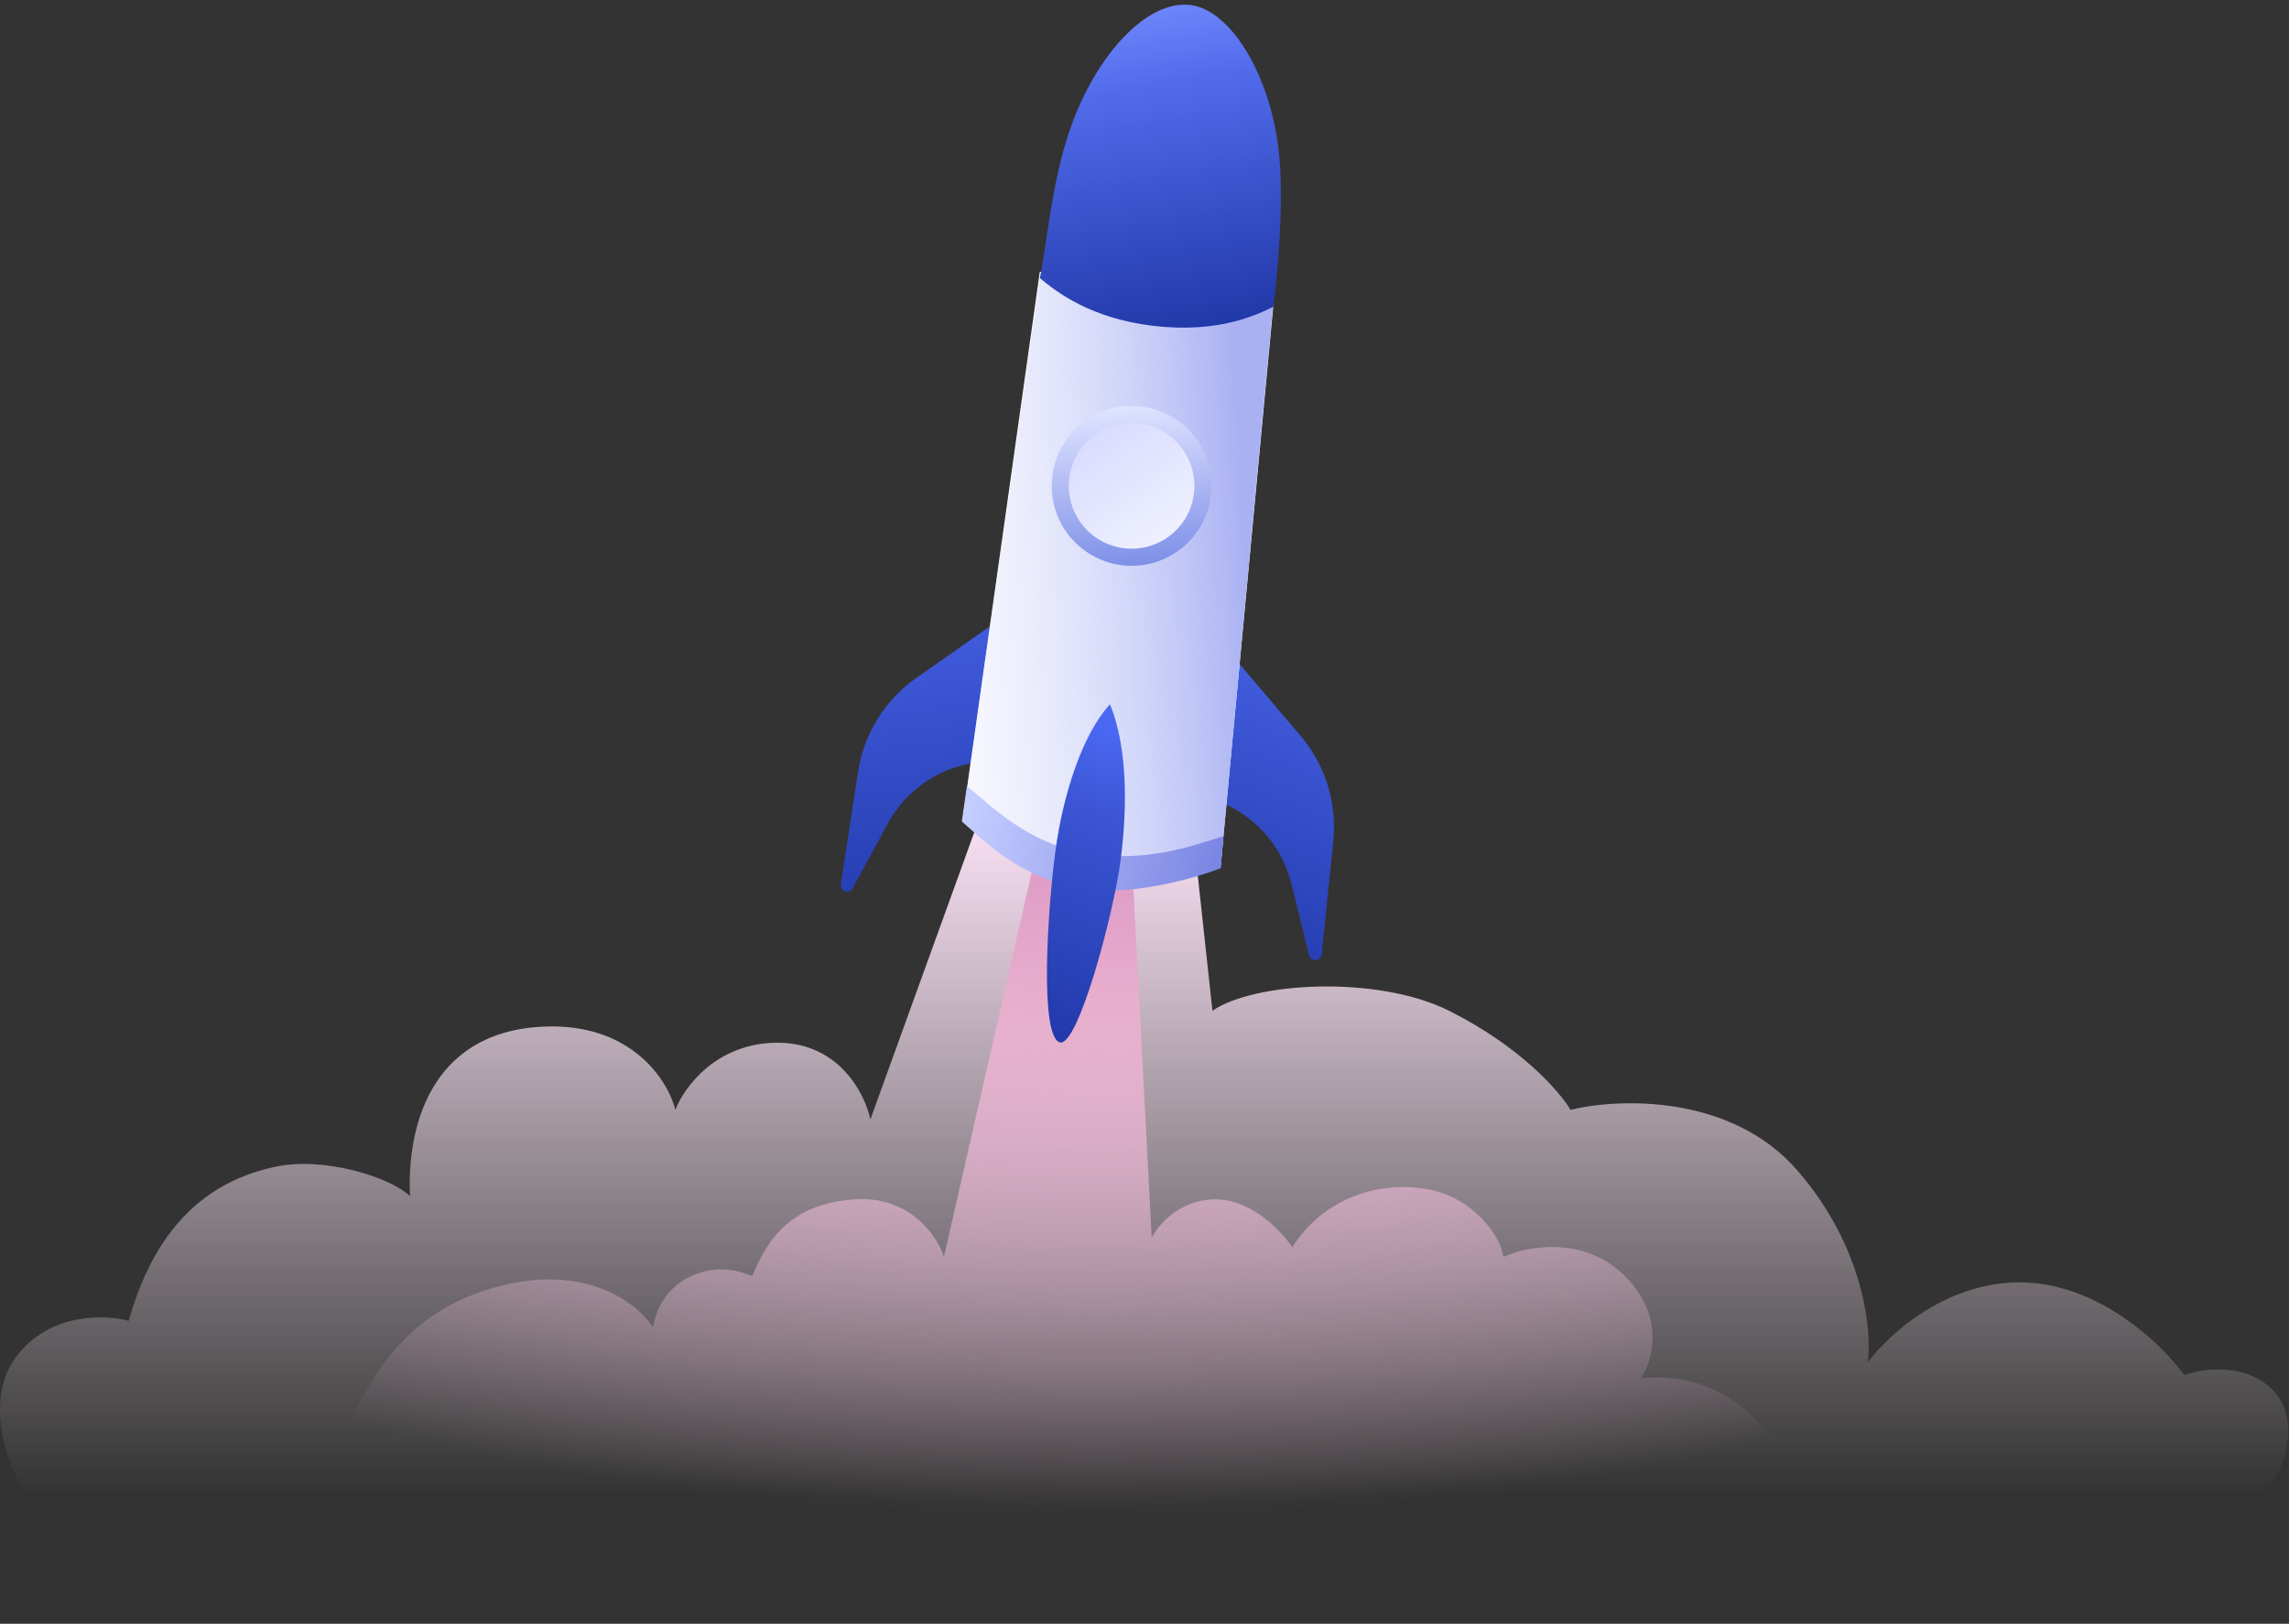 <svg xmlns="http://www.w3.org/2000/svg" width="358" height="254" fill="none" viewBox="0 0 358 254"><rect x="0" y="0" width="358" height="254" fill="#333333" stroke="none"/><path fill="url(#paint0_linear)" d="M136.128 175.109L153.128 128.109L187.128 135.109L189.628 158.109C196.128 153.609 215.428 152.509 226.628 158.109C237.828 163.709 243.962 170.776 245.628 173.609C253.128 171.776 270.728 171.109 281.128 183.109C291.528 195.109 292.795 208.109 292.128 213.109C295.295 208.776 304.628 200.209 316.628 200.609C328.628 201.009 338.295 210.443 341.628 215.109C344.295 214.109 350.728 213.109 355.128 217.109C360.628 222.109 356.628 231.609 354.128 233.109C353.029 233.769 262.007 252.251 172.128 253C98.526 253.614 25.689 237.112 3.628 233.109C1.128 228.943 -2.572 218.909 2.628 212.109C7.828 205.309 16.462 205.609 20.128 206.609C24.628 190.609 33.628 184.5 43.128 182.5C50.728 180.9 60.962 184.109 64.128 187.109C63.628 176.609 67.128 161.609 84.628 160.609C98.628 159.809 104.462 168.943 105.628 173.609C106.962 170.109 112.028 163.109 121.628 163.109C131.228 163.109 135.295 171.109 136.128 175.109Z"/><path fill="url(#paint1_radial)" d="M147.628 196.609L162.128 133.109L177.128 136.5L180.128 193.609C181.128 191.609 184.528 187.609 190.128 187.609C195.728 187.609 200.462 192.609 202.128 195.109C206.128 188.609 214.128 184.5 223.128 186C230.328 187.2 234.795 193.443 235.128 196.609C238.795 194.943 247.728 193.209 254.128 199.609C260.528 206.009 258.462 212.943 256.628 215.609C271.828 214.009 279.628 226.943 281.628 233.609C281.628 233.609 225.128 254 170.128 252.5C115.128 251 50.128 234 50.128 234C56.128 217 62.128 206 76.629 201.609C90.506 197.407 99.129 203.109 102.128 207.609C102.628 205 103.985 201.514 108.128 199.609C111.628 198 114.795 198.443 117.628 199.609C119.628 195.109 122.611 188.399 133.628 187.609C142.128 187 146.628 193.276 147.628 196.609Z"/><path fill="url(#paint2_linear)" d="M143.306 106.057L157.628 96L153.628 119.172C147.389 119.689 141.831 123.318 138.849 128.823L133.37 138.939C132.836 139.925 131.332 139.419 131.502 138.31L134.204 120.721C135.114 114.797 138.401 109.501 143.306 106.057Z"/><path fill="url(#paint3_linear)" d="M203.406 115.103L192.078 101.763L190.113 125.196C196.021 127.267 200.486 132.179 201.985 138.258L204.74 149.428C205.009 150.517 206.591 150.406 206.706 149.29L208.521 131.588C209.132 125.625 207.285 119.672 203.406 115.103Z"/><path fill="#fff" d="M150.674 127.307L162.628 42.5L199.128 48L190.891 135.678C187.198 137.058 177.519 139.508 168.342 138.274C159.166 137.04 152.74 130.448 150.674 127.307Z"/><path fill="url(#paint4_linear)" d="M150.674 127.307L162.628 43.5L199.128 47.5L190.891 135.678C187.198 137.058 177.519 139.508 168.342 138.274C159.166 137.04 152.74 130.448 150.674 127.307Z"/><path fill="url(#paint5_linear)" d="M167.428 20C164.428 28.5 163.628 39 162.628 43.5C165.205 45.63 170.565 49.864 180.628 51C190.692 52.136 196.63 49.201 199.128 48C199.806 43.413 200.732 32.542 200.128 25C199.128 12.5 192.753 1.639 186.231 0.791C179.442 -0.091 171.487 8.5 167.428 20Z"/><path fill="url(#paint6_linear)" d="M170.128 133.5C160.539 131.986 154.895 125.833 151.228 123L150.428 128.5C153.595 131.167 159.128 137.235 169.128 139C176.392 140.282 186.762 137.467 190.928 135.8L191.328 130.8C186.995 132.133 179.628 135 170.128 133.5Z"/><circle cx="176.985" cy="76.004" r="12.5" fill="url(#paint7_linear)" transform="rotate(-1.337 176.985 76.004)"/><circle cx="176.984" cy="76.004" r="9.823" fill="url(#paint8_linear)" transform="rotate(-1.337 176.984 76.004)"/><path fill="url(#paint9_linear)" d="M175.296 134.318C176.429 125.325 176.175 116.486 173.608 110.17C169.346 114.721 166.267 124.235 165.075 133.054C163.884 141.874 162.508 162.168 165.776 163.052C168.584 163.811 174.215 142.905 175.296 134.318Z"/><defs><linearGradient id="paint0_linear" x1="178.944" x2="178.944" y1="128.109" y2="233.772" gradientUnits="userSpaceOnUse"><stop stop-color="#FAE0F4"/><stop offset="1" stop-color="#FFEFFB" stop-opacity="0"/></linearGradient><radialGradient id="paint1_radial" cx="0" cy="0" r="1" gradientTransform="translate(171.628 133) rotate(90) scale(104 228.512)" gradientUnits="userSpaceOnUse"><stop offset=".016" stop-color="#DD9AC6"/><stop offset=".229" stop-color="#E8AECD"/><stop offset="1" stop-color="#FFCFEC" stop-opacity="0"/></radialGradient><linearGradient id="paint2_linear" x1="137.402" x2="145.029" y1="96" y2="153.565" gradientUnits="userSpaceOnUse"><stop stop-color="#435EE0"/><stop offset="1" stop-color="#1D34A3"/><stop offset="1" stop-color="#98A0E9"/></linearGradient><linearGradient id="paint3_linear" x1="211.653" x2="189.773" y1="106.858" y2="160.646" gradientUnits="userSpaceOnUse"><stop stop-color="#435EE0"/><stop offset="1" stop-color="#1D34A3"/><stop offset="1" stop-color="#98A0E9"/></linearGradient><linearGradient id="paint4_linear" x1="195.917" x2="129.215" y1="106.078" y2="109.724" gradientUnits="userSpaceOnUse"><stop stop-color="#A9B1F3"/><stop offset="1" stop-color="#fff" stop-opacity="0"/></linearGradient><linearGradient id="paint5_linear" x1="184.131" x2="194.131" y1="-1.499" y2="55.001" gradientUnits="userSpaceOnUse"><stop stop-color="#738AFD"/><stop offset=".245" stop-color="#516BEB"/><stop offset="1" stop-color="#1B32A0"/></linearGradient><linearGradient id="paint6_linear" x1="150.628" x2="190.628" y1="128.5" y2="138" gradientUnits="userSpaceOnUse"><stop stop-color="#C5CEFF"/><stop offset="1" stop-color="#7984E3"/></linearGradient><linearGradient id="paint7_linear" x1="176.985" x2="178.708" y1="63.504" y2="94.045" gradientUnits="userSpaceOnUse"><stop stop-color="#DFE4FF"/><stop offset="1" stop-color="#687CE2"/></linearGradient><linearGradient id="paint8_linear" x1="184.393" x2="165.564" y1="86.176" y2="57.228" gradientUnits="userSpaceOnUse"><stop stop-color="#F1F3FF"/><stop offset=".99" stop-color="#CED0FF"/></linearGradient><linearGradient id="paint9_linear" x1="178.628" x2="159.515" y1="116" y2="166.195" gradientUnits="userSpaceOnUse"><stop stop-color="#4B68F3"/><stop offset=".242" stop-color="#3B55D4"/><stop offset="1" stop-color="#1E35A4"/></linearGradient></defs></svg>